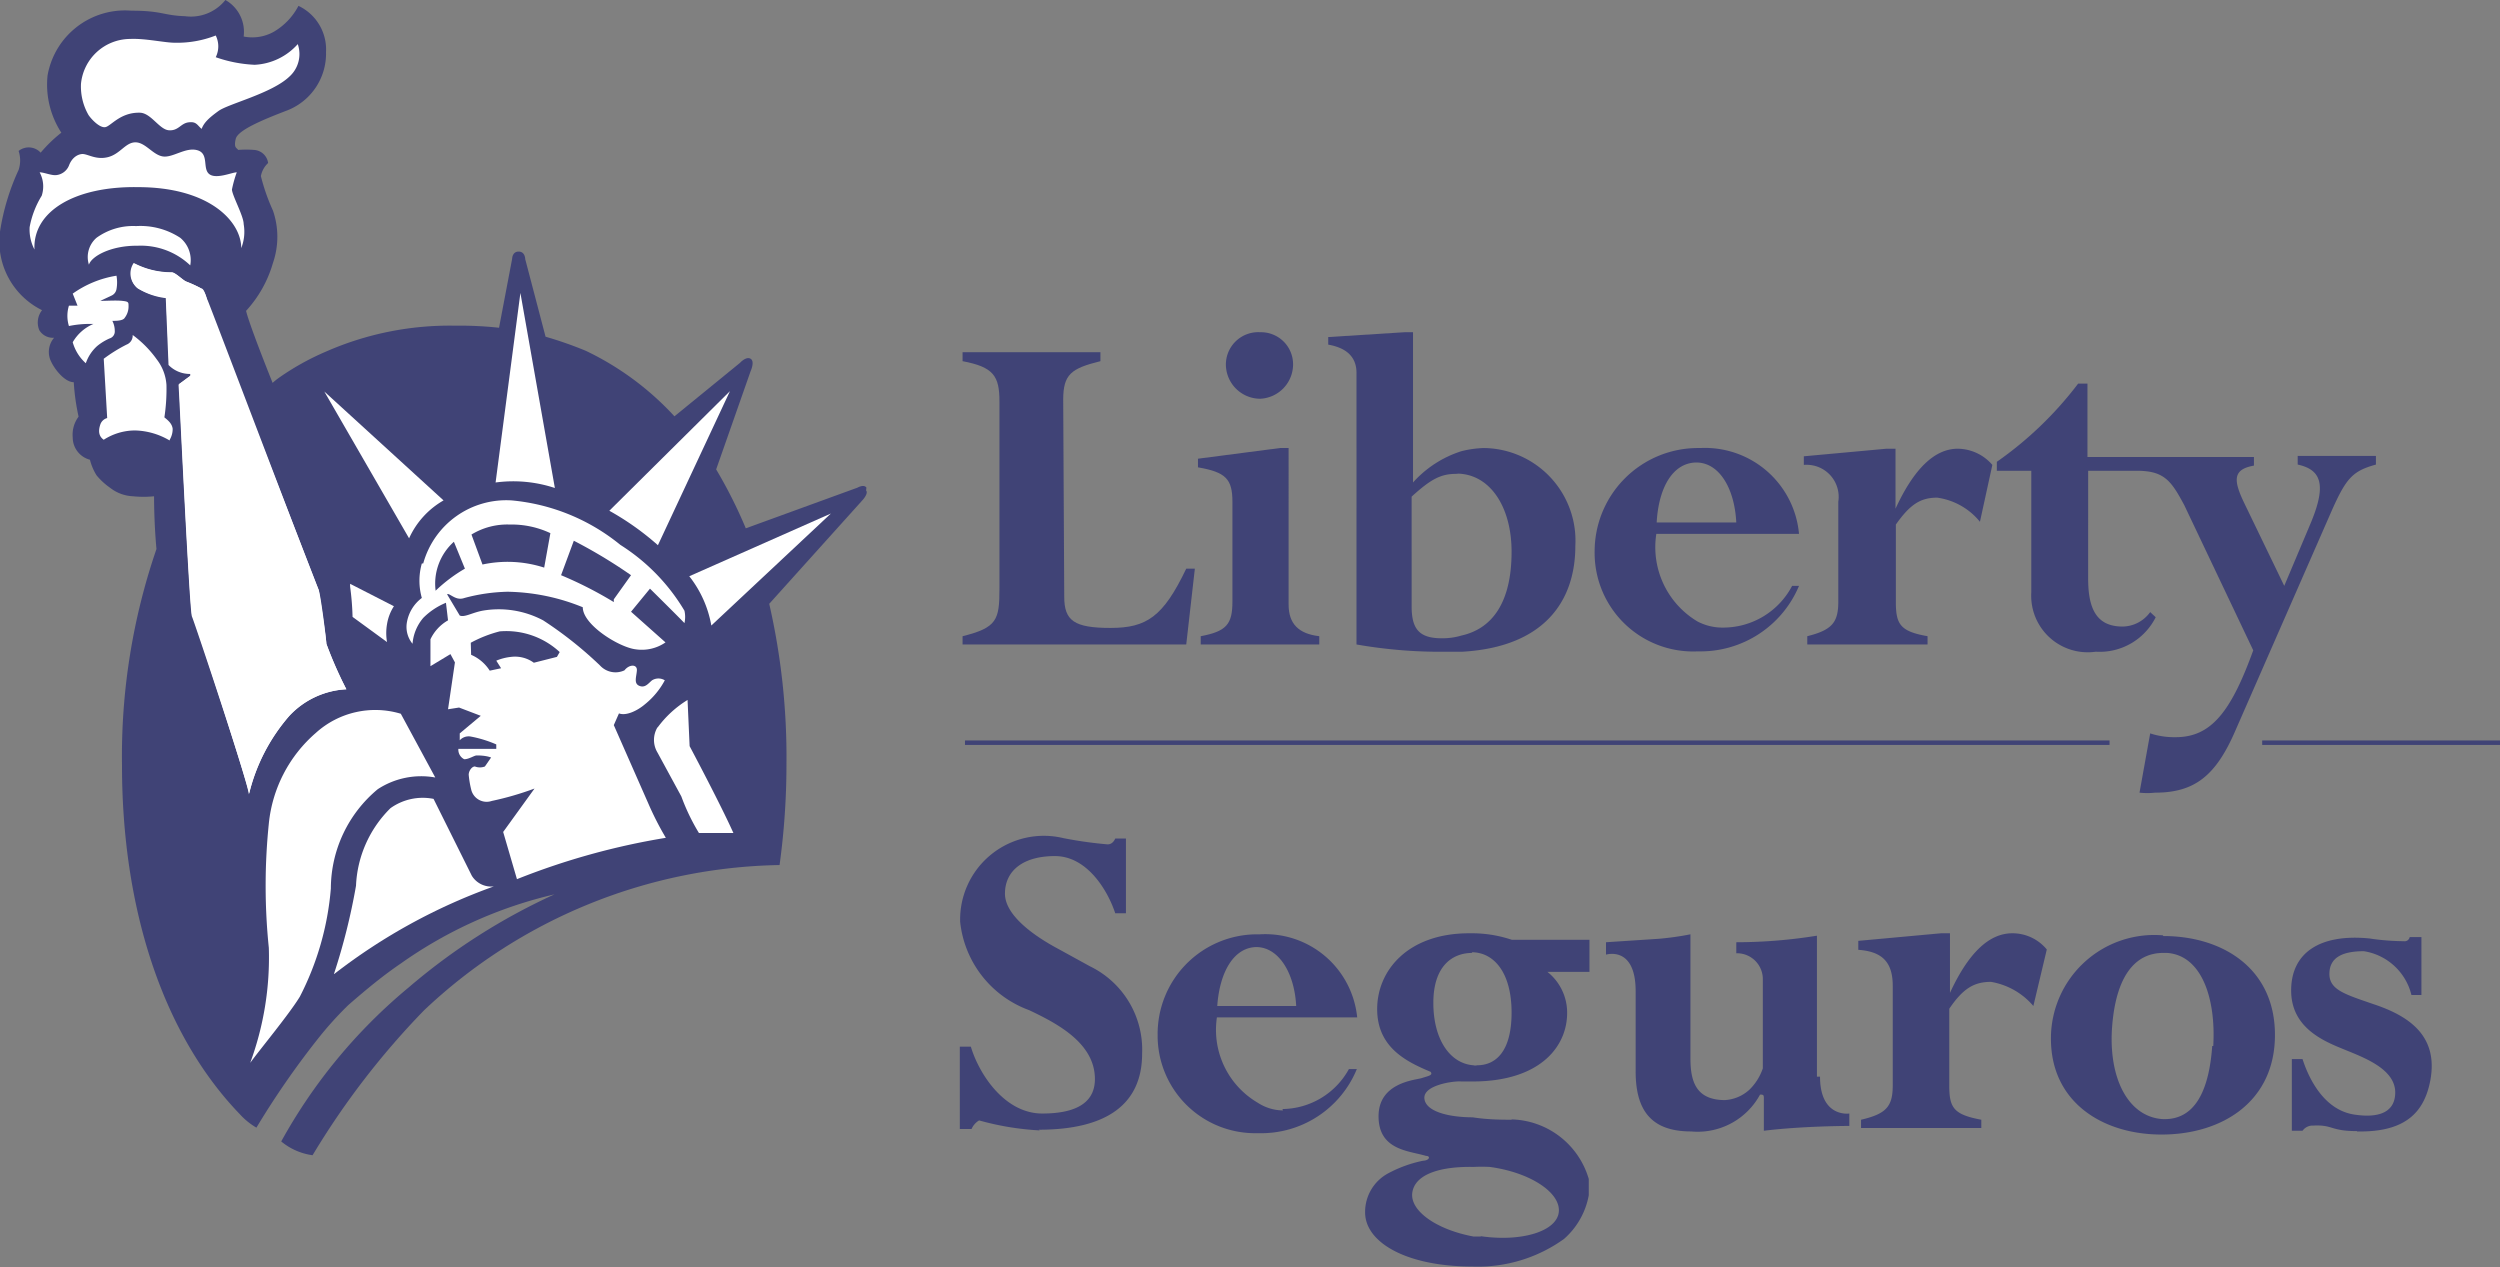 <svg xmlns="http://www.w3.org/2000/svg" viewBox="0 0 72.54 36.77"><rect x="0" y="0" width="72.54" height="36.77" fill="#808080" stroke="none"/><defs><style>.cls-1{fill:#404376;}.cls-2{fill:#fff;}.cls-3{fill:none;stroke:#404376;stroke-miterlimit:3.86;stroke-width:0.13px;}</style></defs><title>Recurso 3</title><g id="Capa_2" data-name="Capa 2"><g id="Capa_1-2" data-name="Capa 1"><path class="cls-1" d="M25.14,14.15c-.07-.11-.26,0-.26,0l-3.24,1.18a13.69,13.69,0,0,0-.86-1.71l1-2.85s.13-.28,0-.36-.31.12-.31.12l-1.9,1.55A8.42,8.42,0,0,0,17,10.18a11.18,11.18,0,0,0-1.17-.41l-.59-2.25s0-.22-.19-.22-.19.21-.19.21l-.38,2a10.5,10.5,0,0,0-1.27-.06,8.92,8.92,0,0,0-3.77.76,7.47,7.47,0,0,0-1.33.74,1.91,1.91,0,0,0-.2.16c-.4-1-.71-1.83-.77-2.09a3.47,3.47,0,0,0,.78-1.39,2.33,2.33,0,0,0,0-1.52,5.74,5.74,0,0,1-.35-1,.69.69,0,0,1,.21-.38.44.44,0,0,0-.41-.38,2.94,2.94,0,0,0-.46,0c-.05-.07-.13-.06-.07-.32s.83-.57,1.45-.81A1.77,1.77,0,0,0,9.46,1.51,1.4,1.4,0,0,0,8.66.17a1.87,1.87,0,0,1-.73.76,1.28,1.28,0,0,1-.86.13A1.06,1.06,0,0,0,6.54,0,1.28,1.28,0,0,1,5.37.47C4.74.45,4.71.31,3.81.31A2.28,2.28,0,0,0,1.38,2.19a2.56,2.56,0,0,0,.4,1.66,4,4,0,0,0-.6.58.47.47,0,0,0-.64-.05.87.87,0,0,1,0,.55A6.67,6.67,0,0,0,0,6.72,2.22,2.22,0,0,0,1.22,9a.58.58,0,0,0-.08.58.46.46,0,0,0,.43.22.63.63,0,0,0-.11.64c.11.27.42.65.68.65a6.47,6.47,0,0,0,.14,1,.87.87,0,0,0-.17.6.67.67,0,0,0,.5.65,1.59,1.59,0,0,0,.19.45,1.93,1.93,0,0,0,.39.36,1.16,1.16,0,0,0,.67.25,3,3,0,0,0,.61,0c0,.07,0,.78.07,1.53a18.51,18.51,0,0,0-1,6.28c0,4.11,1.16,7.77,3.41,10.11a2.05,2.05,0,0,0,.49.4,24.33,24.33,0,0,1,1.77-2.56,10.1,10.1,0,0,1,.9-1c.53-.46,1-.85,1.53-1.21a12.67,12.67,0,0,1,4.45-2,17.91,17.91,0,0,0-4.23,2.7,15.55,15.55,0,0,0-3.7,4.47,1.8,1.8,0,0,0,.91.4,23,23,0,0,1,3.23-4.2,15.38,15.38,0,0,1,10.32-4.22,21.4,21.4,0,0,0,.2-2.92,19.94,19.94,0,0,0-.5-4.66l2.7-3s.19-.2.11-.29"/><path class="cls-2" d="M4.92,12.78a2.06,2.06,0,0,0-1-.29,1.68,1.68,0,0,0-.91.27c-.13-.09-.17-.23-.1-.44a.29.29,0,0,1,.2-.19l-.1-1.72A4.36,4.36,0,0,1,3.67,10a.28.28,0,0,0,.18-.28,3.15,3.15,0,0,1,.7.71,1.35,1.35,0,0,1,.28.74,5.46,5.46,0,0,1-.06.94c.11.09.22.18.24.33a.61.61,0,0,1-.08.31"/><path class="cls-2" d="M20.64,18.15A3.21,3.21,0,0,0,20,16.72l4.11-1.82Z"/><path class="cls-2" d="M9.41,11.36l3.46,3.16a2.41,2.41,0,0,0-1,1.1Z"/><path class="cls-2" d="M11.43,17.59a1.35,1.35,0,0,0-.2.52,1.51,1.51,0,0,0,0,.52l-1-.73a8,8,0,0,0-.07-.87.56.56,0,0,1,0-.09Z"/><path class="cls-2" d="M5.57,17.89c-.07-.1-.37-6.51-.39-6.73l.34-.25v-.06a.86.86,0,0,1-.63-.26L4.81,8.65A2,2,0,0,1,4,8.37a.54.54,0,0,1-.1-.72A2.36,2.36,0,0,0,5,7.91c.09,0,.29.2.4.26a3.8,3.8,0,0,1,.44.2c.09,0,.14.26.18.33S9.18,17,9.24,17.1s.23,1.47.23,1.58A12.11,12.11,0,0,0,10.05,20a2.44,2.44,0,0,0-1.66.78,5.43,5.43,0,0,0-1.17,2.27c0-.29-1.58-5-1.65-5.16"/><path class="cls-2" d="M9.6,25.78a8.33,8.33,0,0,1-.9,3.14c-.31.51-1.15,1.52-1.44,1.92A8.84,8.84,0,0,0,7.8,27.5a17.62,17.62,0,0,1,0-3.6,4,4,0,0,1,1.36-2.63,2.57,2.57,0,0,1,2.47-.56l1,1.85a2.3,2.3,0,0,0-1.67.34A3.76,3.76,0,0,0,9.6,25.78"/><path class="cls-2" d="M9.69,28.26a18.23,18.23,0,0,0,.64-2.56,3.36,3.36,0,0,1,1-2.25,1.61,1.61,0,0,1,1.25-.27l1.11,2.23a.66.66,0,0,0,.64.31,16.77,16.77,0,0,0-4.63,2.54"/><path class="cls-2" d="M19.08,21.1a.71.71,0,0,0,0,.74l.69,1.27a6,6,0,0,0,.51,1.06h1c-.38-.85-1.27-2.52-1.27-2.52l-.06-1.34a3.06,3.06,0,0,0-.87.8"/><path class="cls-2" d="M14.38,14a3.84,3.84,0,0,1,1.72.16l-1-5.66Z"/><path class="cls-2" d="M12.24,16.35a1.83,1.83,0,0,0,0,1,1.12,1.12,0,0,0-.43.69.77.77,0,0,0,.16.64,1.32,1.32,0,0,1,.31-.75,2,2,0,0,1,.66-.44L13,18a1.24,1.24,0,0,0-.51.55l0,.78.58-.35.13.24L13,20.58l.32-.05.63.24-.61.51v.2a.35.35,0,0,1,.31-.11,3.44,3.44,0,0,1,.75.23l0,.13H13.3a.31.31,0,0,0,.17.3c.14,0,.29-.11.36-.11s.26,0,.42.06l-.18.26a.4.4,0,0,1-.29,0c-.09,0-.18.13-.18.24a2.75,2.75,0,0,0,.07.42.46.46,0,0,0,.6.34,8.71,8.71,0,0,0,1.24-.36l-.91,1.26.4,1.37a20.66,20.66,0,0,1,4.32-1.2,8.82,8.82,0,0,1-.51-1l-1-2.27.15-.34c.21.08.54-.08.76-.27a2.25,2.25,0,0,0,.57-.69.35.35,0,0,0-.37,0c-.11.09-.2.23-.37.16s-.08-.27-.07-.45-.22-.18-.36,0a.61.61,0,0,1-.71-.14A11.27,11.27,0,0,0,15.76,18,2.75,2.75,0,0,0,14,17.72c-.31.06-.52.2-.66.14l-.37-.62.05,0c.14.07.26.18.46.11a5.2,5.2,0,0,1,1.25-.18,6,6,0,0,1,2.18.45c0,.51,1.05,1.16,1.53,1.22a1.21,1.21,0,0,0,.87-.2l-1-.89.55-.67s.83.82,1,1a.82.82,0,0,0,0-.36A5.71,5.71,0,0,0,18,15.81a5.83,5.83,0,0,0-3.15-1.29,2.5,2.5,0,0,0-2.57,1.83"/><path class="cls-2" d="M6,8.69c0-.07-.09-.29-.18-.33a3.65,3.65,0,0,0-.44-.2c-.1-.05-.31-.26-.4-.26a2.34,2.34,0,0,1-1.1-.27.54.54,0,0,0,.1.72,2,2,0,0,0,.84.28l.09,1.94a.85.85,0,0,0,.63.26v.06l-.34.25c0,.22.31,6.63.38,6.73s1.61,4.87,1.65,5.16a5.31,5.31,0,0,1,1.17-2.27A2.43,2.43,0,0,1,10.05,20a11.12,11.12,0,0,1-.58-1.32c0-.11-.2-1.49-.23-1.58S6,8.79,6,8.69"/><path class="cls-2" d="M4,7.13a2.08,2.08,0,0,1,1.52.57.84.84,0,0,0-.29-.8,2.11,2.11,0,0,0-1.28-.34A1.81,1.81,0,0,0,2.8,6.9a.74.74,0,0,0-.22.78c.08-.25.64-.55,1.38-.55"/><path class="cls-2" d="M2.35,2.43a1.66,1.66,0,0,0,.22.91c.09.13.32.37.48.35s.43-.43,1-.42c.33,0,.57.49.85.51s.34-.2.57-.23.25.08.38.19c.07-.18.2-.31.49-.52s1.55-.51,2.06-1a.88.88,0,0,0,.24-.94,1.79,1.79,0,0,1-1.25.6,3.92,3.92,0,0,1-1.13-.22.71.71,0,0,0,0-.63,3.07,3.07,0,0,1-1.19.21c-.29,0-.86-.13-1.29-.11A1.44,1.44,0,0,0,2.35,2.43"/><path class="cls-2" d="M4,5.43c2.08,0,3,1,3,1.77a1.3,1.3,0,0,0,.07-.7c0-.23-.33-.82-.34-1A3.48,3.48,0,0,1,6.87,5c-.14,0-.6.21-.8.05s0-.59-.34-.69-.71.22-1,.18-.51-.41-.8-.41-.44.34-.8.43-.6-.11-.76-.09-.29.14-.36.31a.45.45,0,0,1-.37.3C1.5,5.1,1.28,5,1.15,5a.86.86,0,0,1,.06.68,2.65,2.65,0,0,0-.35.91A1.25,1.25,0,0,0,1,7.24C.95,6.12,2.19,5.4,4,5.43"/><path class="cls-2" d="M2.71,9.4a1.26,1.26,0,0,0-.6.53,1.28,1.28,0,0,0,.38.61,1.18,1.18,0,0,1,.33-.5,1.54,1.54,0,0,1,.36-.22.21.21,0,0,0,.15-.22.64.64,0,0,0-.07-.29c.11,0,.31,0,.36-.09a.54.54,0,0,0,.11-.34c0-.11,0-.13-.18-.15s-.46,0-.64,0l.34-.16a.25.25,0,0,0,.13-.18,1.1,1.1,0,0,0,0-.39,3,3,0,0,0-1.27.52l.14.35H2A1,1,0,0,0,2,9.46a3,3,0,0,1,.69-.06"/><path class="cls-1" d="M12.64,17.14a4.44,4.44,0,0,1,.85-.64l-.32-.78a1.63,1.63,0,0,0-.53,1.42"/><path class="cls-1" d="M14,16.38a3.45,3.45,0,0,1,1.79.09l.18-1a2.64,2.64,0,0,0-1.18-.25,2,2,0,0,0-1.11.29Z"/><path class="cls-1" d="M17.81,17.39l.5-.7a14.53,14.53,0,0,0-1.66-1l-.37,1a11.41,11.41,0,0,1,1.53.78"/><path class="cls-1" d="M13.67,19a1.2,1.2,0,0,1,.54.46l.33-.07-.14-.22a1.52,1.52,0,0,1,.43-.11.93.93,0,0,1,.66.17l.67-.17.08-.14a2.28,2.28,0,0,0-1.74-.6,3.66,3.66,0,0,0-.84.33Z"/><path class="cls-2" d="M17.68,14.82a7.92,7.92,0,0,1,1.41,1l2.09-4.47Z"/><path class="cls-1" d="M30.88,17.32c0,.69.29.9,1.34.9s1.53-.32,2.2-1.72h.25l-.25,2.2H27.93v-.24c1-.25,1.07-.47,1.07-1.38V11.65c0-.74-.17-1-1.07-1.17v-.26h4v.26c-.85.21-1.08.38-1.08,1.12Z"/><path class="cls-1" d="M37.39,17.54c0,.55.28.85.89.92v.24H34.84v-.24c.74-.14.92-.34.92-1v-2.9c0-.67-.2-.86-1-1v-.25L37.14,13h.25Z"/><path class="cls-1" d="M36.57,9.64a.93.93,0,0,1,.95.93,1,1,0,0,1-.95,1,1,1,0,0,1-1-1,.94.94,0,0,1,1-.93"/><path class="cls-1" d="M43.06,13a3.07,3.07,0,0,0-.65.09A3.18,3.18,0,0,0,41,14V9.64h-.25l-2.21.14V10c.51.09.82.34.82.82V18.7a14.12,14.12,0,0,0,2.66.21h.42c2.36-.14,3.27-1.46,3.27-3.07A2.69,2.69,0,0,0,43.06,13m-.65,5.44h0a1.92,1.92,0,0,1-.58.08c-.67,0-.87-.29-.87-.93V14.41c.56-.51.85-.66,1.29-.66a.57.57,0,0,1,.16,0c.87.09,1.45,1,1.45,2.26,0,1.47-.56,2.23-1.45,2.43"/><path class="cls-1" d="M50,18.21a1.55,1.55,0,0,1-.75-.18,2.51,2.51,0,0,1-1.19-2.54H52.2A2.74,2.74,0,0,0,49.34,13h-.07a3,3,0,0,0-3,3,2.86,2.86,0,0,0,3,2.9h0A3.1,3.1,0,0,0,52.2,17H52A2.26,2.26,0,0,1,50,18.21m-.78-4.79h0c.66,0,1.11.74,1.16,1.74H48.07c.06-1.05.49-1.74,1.16-1.74"/><path class="cls-1" d="M57.45,15.14a1.94,1.94,0,0,0-1.24-.7c-.49,0-.79.2-1.2.78v2.24c0,.65.12.86.92,1v.24H52.44v-.24c.72-.18.9-.4.9-1V14.56a.93.93,0,0,0-1-1.07v-.25l2.4-.22H55v1.74h0c.54-1.17,1.14-1.74,1.81-1.74a1.34,1.34,0,0,1,1,.47Z"/><path class="cls-1" d="M66.67,13.23v.25c.69.15.85.59.36,1.74L66.28,17l-1.15-2.38c-.34-.7-.34-1,.27-1.11v-.25H60.57V11.13H60.3a10.51,10.51,0,0,1-2.36,2.27v.26h1v3.53a1.64,1.64,0,0,0,1.87,1.72,1.82,1.82,0,0,0,1.74-1l-.16-.15a1,1,0,0,1-.8.42c-.76,0-1-.52-1-1.39V13.66H62c.8,0,1,.29,1.38,1l2,4.21c-.65,1.8-1.23,2.52-2.25,2.52a2.24,2.24,0,0,1-.74-.11L62.08,23a2.09,2.09,0,0,0,.45,0c1.15,0,1.77-.49,2.34-1.82l2.76-6.3c.44-1,.62-1.21,1.31-1.4v-.25Z"/><path class="cls-3" d="M65.64,21.55h6.9M28,21.55H61.21"/><path class="cls-1" d="M37.23,32.22A1.35,1.35,0,0,1,36.5,32a2.45,2.45,0,0,1-1.19-2.48h4.07a2.68,2.68,0,0,0-2.82-2.41H36.5a2.89,2.89,0,0,0-2.91,2.92,2.83,2.83,0,0,0,2.91,2.85h0a3,3,0,0,0,2.87-1.86h-.23a2.23,2.23,0,0,1-1.93,1.16m-.76-4.7h0c.64,0,1.11.73,1.16,1.71H35.32c.07-1,.49-1.71,1.15-1.71"/><path class="cls-1" d="M59,29.19a2.06,2.06,0,0,0-1.23-.7c-.49,0-.81.19-1.21.78v2.22c0,.65.12.85.93,1v.24H54v-.24c.73-.17.92-.38.92-1V28.61c0-.69-.3-1-1-1.05V27.3l2.4-.22h.26v1.73h0c.54-1.17,1.14-1.73,1.81-1.73a1.29,1.29,0,0,1,1,.47Z"/><path class="cls-1" d="M30.17,32.8a8.09,8.09,0,0,1-1.76-.29.54.54,0,0,0-.22.25l-.34,0V30.37h.32c.25.83,1,1.94,2.07,1.94s1.53-.37,1.53-1c0-1.05-1.11-1.62-1.91-2a3.07,3.07,0,0,1-2-2.56,2.43,2.43,0,0,1,3-2.43,11.82,11.82,0,0,0,1.28.18c.16,0,.22-.17.22-.17h.31V26.5l-.31,0c-.22-.67-.82-1.66-1.75-1.66s-1.45.43-1.45,1.09.92,1.27,1.56,1.61l.91.5a2.69,2.69,0,0,1,1.51,2.53c0,1.45-1,2.21-3,2.21"/><path class="cls-1" d="M68.39,32.82c-.78,0-.69-.19-1.27-.16a.36.36,0,0,0-.31.15h-.31V30.73h.31c.2.62.65,1.48,1.5,1.61s1.19-.16,1.19-.64c0-.67-.87-1-1.46-1.24s-1.56-.62-1.56-1.72.84-1.65,2.27-1.51a7,7,0,0,0,1,.08.15.15,0,0,0,.17-.12h.34l0,1.68h-.29a1.69,1.69,0,0,0-1.38-1.27c-.65,0-1,.2-1,.66s.45.59,1.26.87c1,.33,1.91.89,1.67,2.21-.17.91-.7,1.52-2.13,1.49"/><path class="cls-1" d="M52.81,31.24c0,1.2.85,1.07.85,1.07v.36s-1.34,0-2.48.14c0-.23,0-.81,0-.92s0-.13-.11-.13a2.06,2.06,0,0,1-2,1.07c-1.13,0-1.61-.58-1.61-1.74,0,0,0-1,0-2.33s-.86-1.06-.86-1.06v-.36l1.53-.1a8.45,8.45,0,0,0,.92-.13c0,.49,0,.85,0,1.35v2.25c0,.65.15,1.21,1,1.21a1.15,1.15,0,0,0,.72-.31,1.57,1.57,0,0,0,.38-.61V28.43a.75.75,0,0,0-.77-.77l0-.32a14.71,14.71,0,0,0,2.34-.19c0,.68,0,4.09,0,4.09"/><path class="cls-1" d="M62.76,27.14h0a3,3,0,0,0-3.25,3c0,1.85,1.51,2.78,3.21,2.78h0c1.75,0,3.29-.95,3.29-2.89s-1.53-2.87-3.24-2.87m1.42,3.19c-.09,1.27-.49,2.18-1.47,2.12h0c-1-.09-1.56-1.24-1.43-2.74s.72-2.07,1.46-2.08h.13c1,.07,1.42,1.31,1.34,2.7"/><path class="cls-1" d="M43.88,32.49c-.27,0-.71,0-1.15-.07-.67,0-1.37-.16-1.4-.55s.86-.51,1.07-.49h.33c2,0,2.79-1.06,2.74-2.08a1.51,1.51,0,0,0-.57-1.1h1.22v-.93s-1.89,0-2.25,0a3.61,3.61,0,0,0-1.15-.19h-.09c-1.78,0-2.67,1.08-2.67,2.2s.86,1.53,1.55,1.82c.08.1-.07.12-.25.18S40,31.4,40,32.39s.89,1,1.38,1.15c.13,0,.11.13-.09.14a3.72,3.72,0,0,0-1,.36,1.27,1.27,0,0,0-.68,1.14c0,.86,1.18,1.57,3.12,1.57h0a4.28,4.28,0,0,0,2.65-.8,2.21,2.21,0,0,0,.72-1.27v-.47a2.4,2.4,0,0,0-2.26-1.73M42.7,27.63h0c.64,0,1.16.58,1.16,1.75s-.49,1.53-1,1.53a.2.2,0,0,1-.11,0c-.67-.05-1.16-.74-1.16-1.81s.55-1.45,1.13-1.45m.24,8.23-.2,0c-1.08-.2-1.86-.75-1.78-1.28s.81-.76,1.78-.74a4.41,4.41,0,0,1,.47,0c1.18.16,2.06.75,2,1.31s-1.08.87-2.26.7"/></g></g></svg>